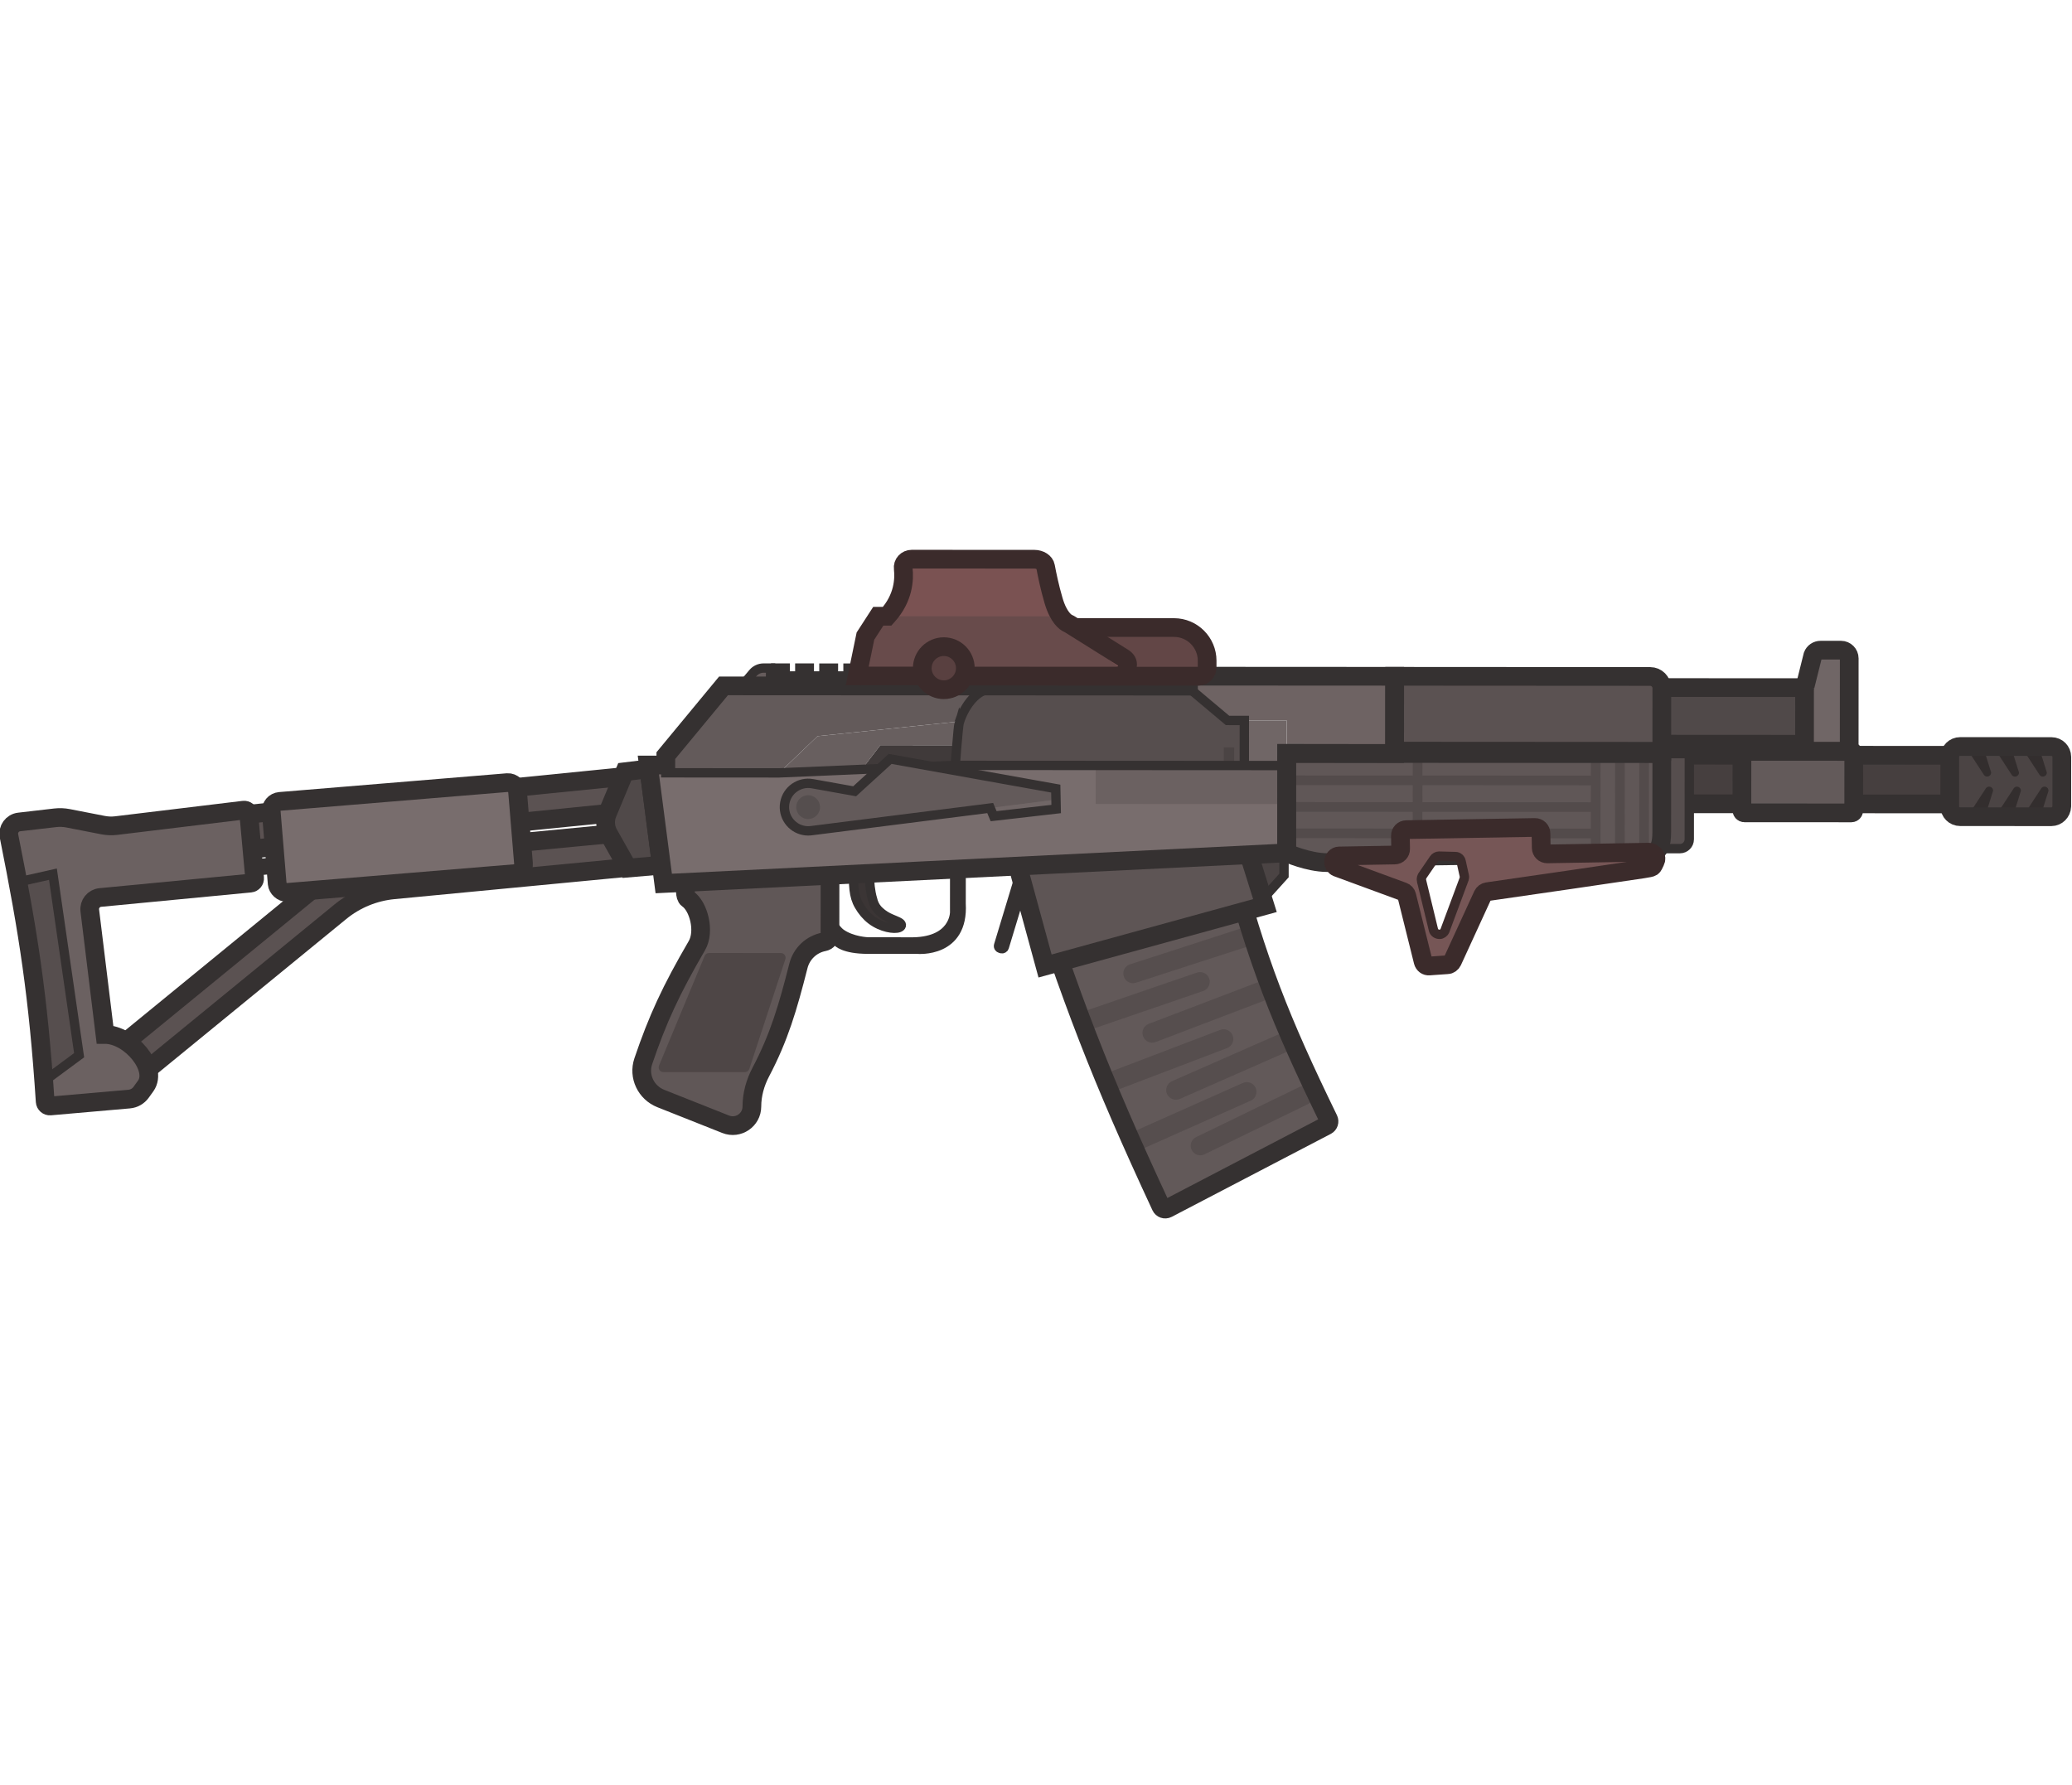 <?xml version="1.0" encoding="UTF-8" standalone="no"?>
<svg
   width="127.655"
   height="110"
   viewBox="0 0 127.655 110"
   fill="none"
   version="1.1"
   id="svg83"
   sodipodi:docname="vepr12.svg"
   inkscape:version="1.4 (86a8ad7, 2024-10-11)"
   xmlns:inkscape="http://www.inkscape.org/namespaces/inkscape"
   xmlns:sodipodi="http://sodipodi.sourceforge.net/DTD/sodipodi-0.dtd"
   xmlns="http://www.w3.org/2000/svg"
   xmlns:svg="http://www.w3.org/2000/svg">
  <sodipodi:namedview
     id="namedview83"
     pagecolor="#505050"
     bordercolor="#ffffff"
     borderopacity="1"
     inkscape:showpageshadow="0"
     inkscape:pageopacity="0"
     inkscape:pagecheckerboard="1"
     inkscape:deskcolor="#d1d1d1"
     inkscape:zoom="3.8344474"
     inkscape:cx="69.11035"
     inkscape:cy="76.542972"
     inkscape:window-width="1920"
     inkscape:window-height="1009"
     inkscape:window-x="-8"
     inkscape:window-y="-8"
     inkscape:window-maximized="1"
     inkscape:current-layer="svg83" />
  <g
     clip-path="url(#clip0_1643_1044)"
     id="g83"
     transform="matrix(0.877,0.507,-0.507,0.877,41.512,-22.698)">
    <path
       d="m 48.804,50.027 c -0.29,-0.613 -0.548,-1.18 -0.571,-1.284 -0.249,-1.139 -0.017,-2.295 0.602,-2.652 l 10.596,-6.118 2.87,0.507 0.885,-0.511 1.65,2.858 -15.25,8.804 -5.053,2.556 0.24,-1.835 z"
       fill="#403a3a"
       id="path1" />
    <path
       d="m 93.656,20.053 -10.533,6.081 1.721,2.981 10.533,-6.081 z"
       fill="#504949"
       stroke="#353131"
       stroke-width="1.138"
       stroke-miterlimit="3.994"
       id="path2" />
    <rect
       x="90.066"
       y="26.001"
       width="3.927"
       height="0.65"
       transform="rotate(-30,90.066,26.001)"
       fill="#585050"
       stroke="#353131"
       stroke-width="0.569"
       stroke-miterlimit="3.994"
       id="rect2" />
    <path
       d="m 91.674,21.094 -0.531,-1.847 c -0.035,-0.211 0.065,-0.413 0.249,-0.52 l 1.073,-0.62 c 0.238,-0.138 0.546,-0.055 0.684,0.183 l 2.829,4.899 -2.353,1.358 -1.896,-3.284 c -0.019,-0.033 -0.033,-0.086 -0.045,-0.132 -0.004,-0.014 -0.007,-0.027 -0.01,-0.039 z"
       fill="#706666"
       stroke="#353131"
       stroke-width="1.138"
       stroke-miterlimit="3.994"
       id="path3" />
    <path
       d="M 102.515,19.685 85.18,29.693 86.659,32.255 103.994,22.247 Z"
       fill="#463f3f"
       stroke="#353131"
       stroke-width="1.138"
       stroke-miterlimit="3.994"
       id="path4" />
    <rect
       x="90.33"
       y="26.451"
       width="6.8"
       height="3.74"
       rx="0.142"
       transform="rotate(-30,90.33,26.451)"
       fill="#635a5a"
       stroke="#353131"
       stroke-width="1.138"
       stroke-miterlimit="3.994"
       id="rect4"
       ry="0.142" />
    <path
       d="m 56.126,54.529 c -0.076,0.018 -0.124,0.094 -0.106,0.171 l 1.077,4.596 c 0.011,0.047 0.043,0.082 0.085,0.099 0.026,0.011 0.056,0.014 0.086,0.007 l 0.075,-0.017 c 0.076,-0.018 0.124,-0.095 0.106,-0.171 l -1.077,-4.596 c -0.018,-0.076 -0.094,-0.124 -0.171,-0.106 z"
       fill="#484141"
       stroke="#353131"
       stroke-width="0.569"
       stroke-miterlimit="3.994"
       id="path5" />
    <path
       d="M 69.997,46.928 69.579,48.886 67.022,47.036 69.228,45.595 Z"
       fill="#4b4444"
       stroke="#353131"
       stroke-width="0.569"
       stroke-miterlimit="3.994"
       id="path6" />
    <path
       d="m 56.12,54.099 10.394,-6.545 c 4.703,4.743 7.689,7.104 13.251,10.858 0.128,0.086 0.166,0.26 0.083,0.39 l -5.853,9.216 c -0.087,0.137 -0.273,0.172 -0.405,0.079 -7.143,-5.008 -11.006,-8.128 -17.47,-13.998 z"
       fill="#625959"
       id="path7" />
    <path
       d="m 70.155,51.875 -4.692,5.207 c -0.216,0.244 -0.598,0.26 -0.829,0.037 -0.244,-0.216 -0.26,-0.598 -0.036,-0.829 l 4.692,-5.207 c 0.216,-0.244 0.598,-0.26 0.829,-0.037 0.231,0.224 0.253,0.585 0.037,0.829 z"
       fill="#564e4e"
       id="path8" />
    <path
       d="m 72.733,54.159 -4.421,5.442 c -0.209,0.257 -0.576,0.298 -0.832,0.089 -0.257,-0.209 -0.298,-0.576 -0.089,-0.832 l 4.421,-5.442 c 0.209,-0.257 0.576,-0.298 0.832,-0.089 0.257,0.209 0.298,0.576 0.089,0.832 z"
       fill="#564e4e"
       id="path9" />
    <path
       d="m 75.46,56.205 -4.144,5.656 c -0.189,0.262 -0.561,0.324 -0.823,0.135 -0.262,-0.189 -0.324,-0.561 -0.135,-0.823 l 4.144,-5.656 c 0.189,-0.262 0.561,-0.324 0.823,-0.135 0.262,0.189 0.324,0.561 0.135,0.823 z"
       fill="#564e4e"
       id="path10" />
    <path
       d="m 78.227,58.227 -3.925,5.801 c -0.181,0.275 -0.553,0.337 -0.808,0.161 -0.275,-0.181 -0.337,-0.553 -0.161,-0.808 L 77.258,57.58 c 0.181,-0.275 0.553,-0.337 0.808,-0.161 0.267,0.169 0.342,0.533 0.161,0.808 z"
       fill="#564e4e"
       id="path11" />
    <path
       d="m 70.028,64.78 4.117,-5.674 c 0.189,-0.262 0.561,-0.324 0.823,-0.135 0.262,0.189 0.324,0.561 0.135,0.823 l -4.117,5.674 c -0.189,0.262 -0.561,0.324 -0.823,0.135 -0.262,-0.189 -0.324,-0.561 -0.135,-0.823 z"
       fill="#564e4e"
       id="path12" />
    <path
       d="m 66.912,62.447 4.421,-5.442 c 0.209,-0.257 0.576,-0.298 0.832,-0.089 0.257,0.209 0.298,0.576 0.089,0.832 l -4.421,5.442 C 67.625,63.446 67.258,63.488 67.001,63.279 66.745,63.07 66.703,62.703 66.912,62.447 Z"
       fill="#564e4e"
       id="path13" />
    <path
       d="m 63.759,59.987 4.608,-5.295 c 0.216,-0.244 0.59,-0.273 0.834,-0.057 0.244,0.216 0.273,0.59 0.057,0.834 l -4.608,5.295 c -0.216,0.244 -0.59,0.273 -0.834,0.057 -0.244,-0.216 -0.266,-0.578 -0.057,-0.834 z"
       fill="#564e4e"
       id="path14" />
    <path
       d="m 56.12,54.099 10.394,-6.545 c 4.703,4.743 7.689,7.104 13.251,10.858 0.128,0.086 0.166,0.26 0.083,0.39 l -5.853,9.216 c -0.087,0.137 -0.273,0.172 -0.405,0.079 -7.143,-5.008 -11.006,-8.128 -17.47,-13.998 z"
       stroke="#353131"
       stroke-width="1.138"
       stroke-miterlimit="3.994"
       id="path15" />
    <path
       d="m 55.624,54.467 4.547,4.5 9.738,-9.875 -2.496,-2.295 z"
       fill="#5e5555"
       stroke="#353131"
       stroke-width="1.138"
       stroke-miterlimit="3.994"
       id="path16" />
    <path
       d="m 87.629,28.174 -1.67,0.964 2.889,5.004 1.178,-0.68 c 0.272,-0.157 0.365,-0.505 0.208,-0.776 z"
       fill="#564e4e"
       stroke="#353131"
       stroke-width="0.569"
       stroke-miterlimit="3.994"
       id="path17" />
    <path
       d="m 86.178,29.011 -19.756,11.407 3.025,5.239 c 0,0 1.439,-0.151 2.423,-0.719 0.984,-0.568 2.207,-1.682 2.207,-1.682 l 14.477,-8.63 c 0.518,-0.324 0.392,-0.822 0.01,-1.484 z"
       fill="#605757"
       id="path18" />
    <path
       d="m 52.428,56.556 1.345,2.329 c 0,0 0.97,1.617 -1.514,2.967 -2.447,1.413 -2.129,1.229 -2.129,1.229 0,0 -0.869,0.473 -1.719,0.385 -0.361,-0.037 -1.115,-0.45 -1.128,-0.323 -0.088,0.548 1.228,0.872 1.228,0.872 0,0 0.539,0.198 1.814,-0.537 l 2.613,-1.509 c 0,0 2.586,-1.189 0.909,-3.739 L 52.604,56.076 Z"
       fill="#564e4e"
       stroke="#353131"
       stroke-width="0.569"
       stroke-miterlimit="3.994"
       id="path19" />
    <path
       d="m 38.658,65.457 c 0.189,0.327 0.416,0.835 0.66,0.851 0.774,0.051 1.904,1.163 1.9,2.189 -0.011,3.129 0.17,5.078 0.698,7.718 0.19,0.948 1.097,1.567 2.054,1.427 l 4.204,-0.619 c 0.812,-0.12 1.248,-1.02 0.838,-1.732 -0.366,-0.633 -0.549,-1.354 -0.579,-2.085 -0.097,-2.395 -0.534,-4.194 -1.253,-6.74 -0.209,-0.739 0.026,-1.533 0.607,-2.036 0.167,-0.144 0.208,-0.387 0.098,-0.578 l -1.861,-3.224 z"
       fill="#605757"
       stroke="#353131"
       stroke-width="1.138"
       stroke-miterlimit="3.994"
       id="path20" />
    <path
       d="m 47.07,59.624 c 0.248,0.401 0.491,0.821 0.721,1.131 0.23,0.309 0.461,0.533 0.761,0.699 0.307,0.179 0.679,0.322 1.064,0.371 0.385,0.049 0.765,2e-4 1.069,-0.091 0.304,-0.091 0.534,-0.223 0.632,-0.348 0.098,-0.125 0.077,-0.249 -0.089,-0.272 -0.166,-0.023 -0.498,0.05 -0.794,0.068 -0.296,0.018 -0.575,-0.025 -0.804,-0.097 -0.236,-0.085 -0.408,-0.206 -0.584,-0.394 -0.181,-0.167 -0.36,-0.387 -0.503,-0.577 -0.143,-0.189 -0.234,-0.375 -0.359,-0.592 -0.125,-0.217 -0.28,-0.484 -0.421,-0.759"
       fill="#3b3535"
       id="path21" />
    <path
       d="m 47.07,59.624 c 0.248,0.401 0.491,0.821 0.721,1.131 0.23,0.309 0.461,0.533 0.761,0.699 0.307,0.179 0.679,0.322 1.064,0.371 0.385,0.049 0.765,2e-4 1.069,-0.091 0.304,-0.091 0.534,-0.223 0.632,-0.348 0.098,-0.125 0.077,-0.249 -0.089,-0.272 -0.166,-0.023 -0.498,0.05 -0.794,0.068 -0.296,0.018 -0.575,-0.025 -0.804,-0.097 -0.236,-0.085 -0.408,-0.206 -0.584,-0.394 -0.181,-0.167 -0.36,-0.387 -0.503,-0.577 -0.143,-0.189 -0.234,-0.375 -0.359,-0.592 -0.125,-0.217 -0.28,-0.484 -0.421,-0.759"
       stroke="#353131"
       stroke-width="0.569"
       stroke-miterlimit="3.994"
       id="path22" />
    <path
       d="m 108.613,20.475 -4.806,2.774 c -0.306,0.177 -0.688,0.074 -0.864,-0.232 l -1.502,-2.6 c -0.176,-0.306 -0.074,-0.688 0.232,-0.865 l 4.805,-2.774 c 0.306,-0.177 0.688,-0.074 0.865,0.232 l 1.501,2.6 c 0.164,0.313 0.062,0.695 -0.231,0.865 z"
       fill="#4b4444"
       id="path23" />
    <path
       d="m 102.878,18.857 -0.927,0.535 1.829,0.929 c 0.218,0.112 0.447,-0.139 0.309,-0.348 z"
       fill="#332e2e"
       id="path24" />
    <path
       d="m 104.345,18.012 -0.927,0.535 1.829,0.929 c 0.218,0.112 0.447,-0.139 0.309,-0.348 z"
       fill="#332e2e"
       id="path25" />
    <path
       d="m 105.812,17.164 -0.927,0.535 1.829,0.929 c 0.218,0.112 0.446,-0.139 0.309,-0.348 z"
       fill="#332e2e"
       id="path26" />
    <path
       d="m 105.115,22.494 -0.927,0.535 0.11,-2.049 c 0.012,-0.245 0.343,-0.317 0.456,-0.093 z"
       fill="#332e2e"
       id="path27" />
    <path
       d="m 106.582,21.649 -0.927,0.535 0.11,-2.049 c 0.011,-0.245 0.343,-0.317 0.455,-0.093 z"
       fill="#332e2e"
       id="path28" />
    <path
       d="m 107.106,21.344 0.11,-2.049 c 0.012,-0.245 0.343,-0.317 0.456,-0.093 l 0.361,1.607 z"
       fill="#332e2e"
       id="path29" />
    <path
       d="M 67.384,42.089 83.648,32.699 83.354,32.189 67.09,41.579 Z"
       fill="#534b4b"
       id="path30" />
    <path
       d="M 68.197,43.49 84.46,34.1 84.166,33.591 67.902,42.98 Z"
       fill="#534b4b"
       id="path31" />
    <path
       d="M 68.999,44.879 85.263,35.489 84.969,34.979 68.705,44.369 Z"
       fill="#534b4b"
       id="path32" />
    <path
       d="m 73.574,36.29 -0.51,0.294 3.125,5.413 0.506,-0.301 z"
       fill="#534b4b"
       id="path33" />
    <path
       d="M 32.176,61.848 3.178,82.73 4.423,84.46 33.421,63.578 Z"
       fill="#5b5252"
       stroke="#353131"
       stroke-width="1.138"
       stroke-miterlimit="3.994"
       id="path34" />
    <path
       d="m 16.584,76.837 -11.588,8.344 0.249,0.346 11.588,-8.344 z"
       fill="#4b4444"
       stroke="#353131"
       stroke-width="0.569"
       stroke-miterlimit="3.994"
       id="path35" />
    <path
       d="m 34.145,64.611 -11.826,8.434 c -1.319,0.94 -2.328,2.252 -2.9,3.767 l -6.018,15.943 1.994,0.753 6.018,-15.943 c 0.423,-1.12 1.169,-2.089 2.144,-2.784 l 11.826,-8.434 z"
       fill="#5b5252"
       stroke="#353131"
       stroke-width="1.138"
       stroke-miterlimit="3.994"
       id="path36" />
    <rect
       x="14.398"
       y="73.918"
       width="15.031"
       height="5.554"
       rx="0.569"
       transform="rotate(-34.751,14.398,73.918)"
       fill="#786d6d"
       stroke="#353131"
       stroke-width="1.138"
       stroke-miterlimit="3.994"
       id="rect36"
       ry="0.569" />
    <path
       d="M 15.807,78.79 8.34,84.118 C 8.014,84.35 7.944,84.805 8.185,85.124 l 4.572,6.065 c 1.32,-0.762 3.834,0.155 3.711,1.466 l -0.048,0.479 c -0.029,0.288 -0.182,0.55 -0.419,0.717 l -3.948,2.768 C 11.923,96.711 11.741,96.675 11.652,96.543 8.081,91.205 5.653,88.196 1.658,83.655 1.383,83.342 1.433,82.86 1.767,82.612 L 3.541,81.292 C 3.753,81.135 3.987,81.011 4.236,80.926 L 6.282,80.222 c 0.253,-0.087 0.491,-0.213 0.705,-0.374 l 6.24,-4.691 c 0.128,-0.096 0.311,-0.068 0.403,0.063 l 2.243,3.175 c 0.09,0.128 0.06,0.305 -0.067,0.396 z"
       fill="#6b6161"
       id="path37" />
    <path
       d="m 10.962,95.517 1.065,-2.45 -6.89,-8.736 -1.602,1.478 c 2.725,3.178 4.792,5.83 7.427,9.707 z"
       fill="#564e4e"
       stroke="#353131"
       stroke-width="0.569"
       stroke-miterlimit="3.994"
       id="path38" />
    <path
       d="m 42.077,68.514 3.792,-2.189 c 0.167,-0.097 0.381,-0.002 0.42,0.188 l 1.443,6.876 c 0.025,0.12 -0.03,0.243 -0.136,0.304 l -4.295,2.48 c -0.175,0.101 -0.398,-0.008 -0.424,-0.209 l -0.939,-7.167 c -0.015,-0.114 0.04,-0.226 0.14,-0.283 z"
       fill="#4e4646"
       id="path39" />
    <path
       d="m 33.306,60.644 -1.178,0.886 0.354,2.723 c 0.056,0.434 0.309,0.817 0.686,1.04 l 2.056,1.216 1.674,-1.17 z"
       fill="#504949"
       stroke="#353131"
       stroke-width="1.138"
       stroke-miterlimit="3.994"
       id="path40" />
    <path
       d="m 48.235,48.744 c 0.049,0.225 1.228,2.671 1.354,2.889 l 15.25,-8.804 -1.65,-2.858 -0.885,0.511 -2.87,-0.507 -10.596,6.118 c -0.619,0.357 -0.851,1.513 -0.602,2.652 z"
       fill="#564e4e"
       id="path41" />
    <path
       d="m 34.714,54.004 24.491,-14.14 0.105,0.182 -10.471,6.045 c -0.609,0.352 -0.844,1.477 -0.613,2.598 l -7.03,5.099 -0.905,3.104 -5.968,3.445 -0.523,-0.905 z"
       fill="#635a5a"
       id="path42" />
    <path
       d="m 36.283,51.844 c -0.218,0.126 -0.37,0.342 -0.413,0.591 L 35.693,53.438 59.203,39.864 58.901,39.34 36.888,52.048 36.649,51.633 Z"
       fill="#665c5c"
       stroke="#353131"
       stroke-width="0.569"
       stroke-miterlimit="3.994"
       id="path43" />
    <rect
       x="36.916"
       y="51.477"
       width="0.578"
       height="0.479"
       transform="rotate(-30,36.916,51.477)"
       fill="#867979"
       stroke="#353131"
       stroke-width="0.569"
       stroke-miterlimit="3.994"
       id="rect43" />
    <rect
       x="38.188"
       y="50.744"
       width="0.578"
       height="0.479"
       transform="rotate(-30,38.188,50.744)"
       fill="#867979"
       stroke="#353131"
       stroke-width="0.569"
       stroke-miterlimit="3.994"
       id="rect44" />
    <rect
       x="39.459"
       y="50.012"
       width="0.578"
       height="0.479"
       transform="rotate(-30,39.459,50.012)"
       fill="#867979"
       stroke="#353131"
       stroke-width="0.569"
       stroke-miterlimit="3.994"
       id="rect45" />
    <rect
       x="40.727"
       y="49.278"
       width="0.578"
       height="0.479"
       transform="rotate(-30,40.727,49.278)"
       fill="#867979"
       stroke="#353131"
       stroke-width="0.569"
       stroke-miterlimit="3.994"
       id="rect46" />
    <rect
       x="41.996"
       y="48.546"
       width="0.578"
       height="0.479"
       transform="rotate(-30,41.996,48.546)"
       fill="#867979"
       stroke="#353131"
       stroke-width="0.569"
       stroke-miterlimit="3.994"
       id="rect47" />
    <rect
       x="43.266"
       y="47.812"
       width="0.578"
       height="0.479"
       transform="rotate(-30,43.266,47.812)"
       fill="#867979"
       stroke="#353131"
       stroke-width="0.569"
       stroke-miterlimit="3.994"
       id="rect48" />
    <rect
       x="44.537"
       y="47.078"
       width="0.578"
       height="0.479"
       transform="rotate(-30,44.537,47.078)"
       fill="#867979"
       stroke="#353131"
       stroke-width="0.569"
       stroke-miterlimit="3.994"
       id="rect49" />
    <rect
       x="45.809"
       y="46.345"
       width="0.578"
       height="0.479"
       transform="rotate(-30,45.809,46.345)"
       fill="#867979"
       stroke="#353131"
       stroke-width="0.569"
       stroke-miterlimit="3.994"
       id="rect50" />
    <rect
       x="47.078"
       y="45.613"
       width="0.578"
       height="0.479"
       transform="rotate(-30,47.078,45.613)"
       fill="#867979"
       stroke="#353131"
       stroke-width="0.569"
       stroke-miterlimit="3.994"
       id="rect51" />
    <rect
       x="48.348"
       y="44.879"
       width="4.458"
       height="0.48"
       transform="rotate(-30,48.348,44.879)"
       fill="#867979"
       stroke="#353131"
       stroke-width="0.569"
       stroke-miterlimit="3.994"
       id="rect52" />
    <rect
       x="52.963"
       y="42.214"
       width="0.578"
       height="0.479"
       transform="rotate(-30,52.963,42.214)"
       fill="#867979"
       stroke="#353131"
       stroke-width="0.569"
       stroke-miterlimit="3.994"
       id="rect53" />
    <rect
       x="54.232"
       y="41.48"
       width="0.578"
       height="0.479"
       transform="rotate(-30,54.232,41.48)"
       fill="#867979"
       stroke="#353131"
       stroke-width="0.569"
       stroke-miterlimit="3.994"
       id="rect54" />
    <rect
       x="55.504"
       y="40.748"
       width="0.578"
       height="0.479"
       transform="rotate(-30,55.504,40.748)"
       fill="#867979"
       stroke="#353131"
       stroke-width="0.569"
       stroke-miterlimit="3.994"
       id="rect55" />
    <path
       d="m 58.66,38.925 -1.887,1.089 0.24,0.415 3.087,-1.782 c -0.24,-0.415 -0.766,-0.112 -1.44,0.278 z"
       fill="#867979"
       stroke="#353131"
       stroke-width="0.569"
       stroke-miterlimit="3.994"
       id="path55" />
    <path
       d="m 62.924,42.015 0.549,-0.317 0.463,0.803 -0.548,0.317 z"
       fill="#4b4444"
       id="path56" />
    <path
       d="m 65.418,38.682 -2.231,1.288 1.37,2.374 2.231,-1.288 z"
       fill="#706666"
       id="path57" />
    <path
       d="m 66.423,40.418 5.685,-3.282 -2.347,-4.066 -10.859,6.27 0.408,0.707 0.125,-0.072 2.87,0.506 3.116,-1.799 z"
       fill="#6e6363"
       id="path58" />
    <path
       d="m 48.235,48.744 c 0.023,0.103 0.283,0.675 0.571,1.284 l -4.029,2.326 -0.24,1.835 -4.245,2.703 0.902,-3.102 7.03,-5.099 c 0.004,0.018 0.007,0.036 0.011,0.053 z"
       fill="#685f5f"
       id="path59" />
    <path
       d="m 72.036,37.012 14.072,-8.124 -1.921,-3.327 c -0.196,-0.34 -0.631,-0.456 -0.971,-0.26 l -13.457,7.769 z"
       fill="#5b5252"
       id="path60" />
    <path
       d="m 82.953,30.874 -0.51,0.294 3.05,5.282 0.506,-0.301 z"
       fill="#534b4b"
       id="path61" />
    <path
       d="m 84.227,30.137 -0.51,0.294 3.039,5.264 0.506,-0.301 z"
       fill="#534b4b"
       id="path62" />
    <path
       d="m 85.504,29.401 -0.51,0.294 3.029,5.246 0.506,-0.301 z"
       fill="#534b4b"
       id="path63" />
    <path
       d="M 15.807,78.79 8.34,84.118 C 8.014,84.35 7.944,84.805 8.185,85.124 l 4.572,6.065 c 1.32,-0.762 3.834,0.155 3.711,1.466 l -0.048,0.479 c -0.029,0.288 -0.182,0.55 -0.419,0.717 l -3.948,2.768 C 11.923,96.711 11.741,96.675 11.652,96.543 8.081,91.205 5.653,88.196 1.658,83.655 1.383,83.342 1.433,82.86 1.767,82.612 L 3.541,81.292 C 3.753,81.135 3.987,81.011 4.236,80.926 L 6.282,80.222 c 0.253,-0.087 0.491,-0.213 0.705,-0.374 l 6.24,-4.691 c 0.128,-0.096 0.311,-0.068 0.403,0.063 l 2.243,3.175 c 0.09,0.128 0.06,0.305 -0.067,0.396 z"
       stroke="#353131"
       stroke-width="1.138"
       stroke-miterlimit="3.994"
       id="path64" />
    <path
       d="m 48.235,48.744 c 0.049,0.225 1.228,2.671 1.354,2.889 l 15.25,-8.804 -1.65,-2.858 -0.885,0.511 -2.87,-0.507 -10.596,6.118 c -0.619,0.357 -0.851,1.513 -0.602,2.652 z"
       stroke="#353131"
       stroke-width="0.569"
       stroke-miterlimit="3.994"
       id="path65" />
    <path
       d="m 37.579,66.231 -4.415,-5.771 0.919,-0.53 0.236,0.409 5.968,-3.445 9.022,-5.744 17.481,-10.093 2.657,4.601 z"
       fill="#786d6d"
       id="path66" />
    <path
       d="m 55.682,49.878 0.293,0.484 -3.075,2.282 -0.428,-0.326 z"
       fill="#706666"
       id="path67" />
    <path
       d="M 56.732,46.863 66.791,41.056 67.962,43.084 57.903,48.892 Z"
       fill="#6b6161"
       id="path68" />
    <path
       d="m 66.422,40.416 5.685,-3.282 -2.347,-4.066 -10.859,6.27 0.303,0.525 -24.491,14.14 -0.914,5.429 0.286,0.496 -0.919,0.53 4.415,5.771 31.867,-20.574 z"
       stroke="#353131"
       stroke-width="1.138"
       stroke-miterlimit="3.994"
       id="path69" />
    <path
       d="m 37.579,66.231 -4.415,-5.771 0.919,-0.53 0.236,0.409 5.968,-3.445 9.022,-5.744 17.481,-10.093 2.657,4.601 z"
       stroke="#353131"
       stroke-width="0.569"
       stroke-miterlimit="3.994"
       id="path70" />
    <path
       d="m 44.823,55.561 -2.455,0.887 c -0.751,0.271 -1.14,1.1 -0.869,1.851 0.271,0.751 1.1,1.14 1.851,0.869 0.153,-0.055 0.291,-0.134 0.411,-0.23 l 11.919,-9.06 -0.35,-0.579 -9.626,3.478 z"
       fill="#635a5a"
       id="path71" />
    <circle
       cx="42.859"
       cy="57.813"
       r="0.724"
       transform="rotate(-19.864,42.859,57.813)"
       fill="#554e4e"
       id="circle71" />
    <path
       d="m 42.371,56.449 2.455,-0.887 0.883,-2.784 9.625,-3.478 0.643,1.062 -3.075,2.282 -0.428,-0.326 -8.71,6.621 c -0.12,0.096 -0.258,0.175 -0.411,0.23 -0.751,0.271 -1.58,-0.117 -1.851,-0.869 -0.271,-0.751 0.118,-1.58 0.869,-1.851 z"
       stroke="#353131"
       stroke-width="0.569"
       stroke-miterlimit="3.994"
       id="path72" />
    <path
       d="m 86.178,29.011 -19.756,11.407 3.025,5.239 c 0,0 1.439,-0.151 2.423,-0.719 0.984,-0.568 2.207,-1.682 2.207,-1.682 l 14.477,-8.63 c 0.518,-0.324 0.392,-0.822 0.01,-1.484 z"
       stroke="#353131"
       stroke-width="1.138"
       stroke-miterlimit="3.994"
       id="path73" />
    <path
       d="m 72.036,37.012 14.072,-8.124 -1.921,-3.327 c -0.196,-0.34 -0.631,-0.456 -0.971,-0.26 l -13.457,7.769 z"
       stroke="#353131"
       stroke-width="1.138"
       stroke-miterlimit="3.994"
       id="path74" />
    <path
       d="m 72.199,44.713 c 0.068,0.114 0.2,0.189 0.343,0.171 l 4.215,-0.73 c 0.124,-0.023 0.232,0.015 0.318,0.101 l 2.865,2.966 c 0.129,0.129 0.316,0.154 0.459,0.05 l 0.916,-0.619 c 0.114,-0.068 0.169,-0.205 0.159,-0.336 l -0.415,-4.404 c -0.01,-0.131 0.04,-0.247 0.134,-0.321 1.039,-0.814 7.023,-5.543 7.507,-5.937 0.527,-0.437 0.436,-0.331 0.416,-0.765 -0.018,-0.316 -0.298,-0.353 -0.45,-0.348 -0.066,0.005 -0.124,0.023 -0.174,0.053 l -5.286,3.177 c -0.177,0.106 -0.399,0.051 -0.505,-0.126 L 82.246,36.889 C 82.14,36.712 81.918,36.657 81.742,36.763 l -6.699,4.026 c -0.177,0.106 -0.232,0.328 -0.126,0.505 l 0.409,0.681 c 0.106,0.177 0.051,0.399 -0.126,0.505 l -2.901,1.744 c -0.151,0.091 -0.207,0.313 -0.101,0.49 z m 7.33,0.54 -2.135,-2.237 c -0.058,-0.068 -0.099,-0.164 -0.106,-0.262 l 0.096,-1.266 c 0.01,-0.126 0.081,-0.237 0.181,-0.298 l 0.881,-0.478 c 0.139,-0.083 0.333,-0.046 0.442,0.078 l 0.61,0.67 c 0.043,0.043 0.068,0.114 0.086,0.172 l 0.56,3.304 c 0.018,0.144 -0.05,0.288 -0.164,0.356 -0.158,0.091 -0.331,0.079 -0.452,-0.037 z"
       fill="#765656"
       id="path75" />
    <path
       d="m 72.542,44.885 c -0.144,0.018 -0.275,-0.058 -0.343,-0.171 -0.106,-0.177 -0.051,-0.399 0.101,-0.49 l 2.901,-1.744 c 0.177,-0.106 0.232,-0.328 0.126,-0.505 L 74.917,41.294 C 74.811,41.117 74.866,40.895 75.043,40.789 l 6.699,-4.026 c 0.177,-0.106 0.399,-0.051 0.505,0.126 l 0.455,0.757 c 0.106,0.177 0.328,0.232 0.505,0.126 l 5.286,-3.177 c 0.051,-0.03 0.108,-0.048 0.174,-0.053 0.151,-0.005 0.432,0.033 0.45,0.348 0.021,0.434 0.111,0.328 -0.416,0.765 -0.484,0.394 -6.468,5.124 -7.507,5.937 -0.093,0.073 -0.144,0.189 -0.134,0.321 l 0.415,4.404 c 0.01,0.131 -0.045,0.268 -0.159,0.336 l -0.916,0.619 c -0.144,0.104 -0.331,0.079 -0.459,-0.05 L 77.075,44.255 c -0.086,-0.086 -0.194,-0.123 -0.318,-0.101 z"
       stroke="#3b2b2b"
       stroke-width="1.138"
       stroke-miterlimit="3.994"
       id="path76" />
    <path
       d="m 77.397,43.016 2.135,2.237 c 0.121,0.116 0.303,0.123 0.452,0.037 0.114,-0.068 0.182,-0.212 0.164,-0.356 l -0.56,-3.304 c -0.018,-0.058 -0.043,-0.129 -0.086,-0.172 L 78.89,40.79 c -0.109,-0.124 -0.303,-0.161 -0.442,-0.078 l -0.88,0.478 c -0.101,0.061 -0.172,0.172 -0.182,0.298 l -0.096,1.266 c 0.008,0.098 0.048,0.194 0.106,0.262 z"
       stroke="#3b2b2b"
       stroke-width="0.569"
       stroke-miterlimit="3.994"
       id="path77" />
    <path
       d="m 108.613,20.475 -4.806,2.774 c -0.306,0.177 -0.688,0.074 -0.864,-0.232 l -1.502,-2.6 c -0.176,-0.306 -0.074,-0.688 0.232,-0.865 l 4.805,-2.774 c 0.306,-0.177 0.688,-0.074 0.865,0.232 l 1.501,2.6 c 0.164,0.313 0.062,0.695 -0.231,0.865 z"
       stroke="#353131"
       stroke-width="1.138"
       stroke-miterlimit="3.994"
       id="path78" />
    <path
       d="m 50.334,44.285 9.101,-5.254 c 0.242,-0.14 0.328,-0.462 0.189,-0.704 l -0.213,-0.37 c -0.552,-0.956 -1.786,-1.297 -2.754,-0.738 l -7.801,4.504 c -0.242,0.14 -0.328,0.462 -0.189,0.704 l 0.964,1.67 c 0.14,0.242 0.462,0.328 0.704,0.189 z"
       fill="#624646"
       stroke="#3b2b2b"
       stroke-width="1.138"
       stroke-miterlimit="3.994"
       id="path79" />
    <path
       d="m 50.884,43.969 4.194,-2.421 c 0.293,-0.169 0.452,-0.482 0.358,-0.734 L 55.365,40.633 C 55.302,40.466 55.145,40.37 54.933,40.356 L 51.048,40.22 50.949,40.226 c -0.144,0.015 -0.666,-0.006 -1.464,-0.769 -0.601,-0.571 -1.139,-1.178 -1.451,-1.542 -0.163,-0.195 -0.514,-0.213 -0.807,-0.044 l -6.462,3.731 c -0.268,0.155 -0.352,0.509 -0.159,0.755 0.395,0.537 0.903,1.535 0.617,2.924 -0.295,1.462 0.136,2.709 0.459,3.355 0.134,0.262 0.464,0.361 0.718,0.214 l 5.022,-2.899 z"
       fill="#7a5252"
       id="path80" />
    <path
       d="m 41.45,49.414 -0.781,-2.353 0.072,-1.435 9.139,-5.276 5.003,0.629 -0.037,0.701 z"
       fill="#684b4b"
       id="path81" />
    <path
       d="m 55.077,41.547 -4.194,2.421 -0.05,0.029 -9.382,5.417 -0.781,-2.353 0.072,-1.435 0.466,-0.269 c 0.005,-0.025 0.01,-0.051 0.015,-0.076 0.286,-1.389 -0.222,-2.387 -0.617,-2.924 -0.193,-0.246 -0.109,-0.6 0.159,-0.755 l 6.462,-3.731 c 0.293,-0.169 0.644,-0.151 0.807,0.044 0.312,0.364 0.85,0.971 1.451,1.542 0.797,0.763 1.32,0.785 1.464,0.769 l 0.099,-0.006 3.885,0.136 c 0.212,0.014 0.369,0.11 0.432,0.277 l 0.07,0.18 c 0.094,0.252 -0.065,0.564 -0.358,0.734 z"
       stroke="#3b2b2b"
       stroke-width="1.138"
       stroke-miterlimit="3.994"
       id="path82" />
    <path
       d="m 46.428,47.5 c 0.626,-0.362 0.841,-1.162 0.479,-1.789 -0.362,-0.626 -1.163,-0.841 -1.789,-0.479 -0.626,0.362 -0.841,1.162 -0.479,1.789 0.362,0.626 1.163,0.841 1.789,0.479 z"
       fill="#594040"
       stroke="#3b2b2b"
       stroke-width="1.138"
       stroke-miterlimit="3.994"
       id="path83" />
  </g>
  <defs
     id="defs83">
    <clipPath
       id="clip0_1643_1044">
      <rect
         width="110"
         height="110"
         fill="#ffffff"
         id="rect83"
         x="0"
         y="0" />
    </clipPath>
  </defs>
</svg>
